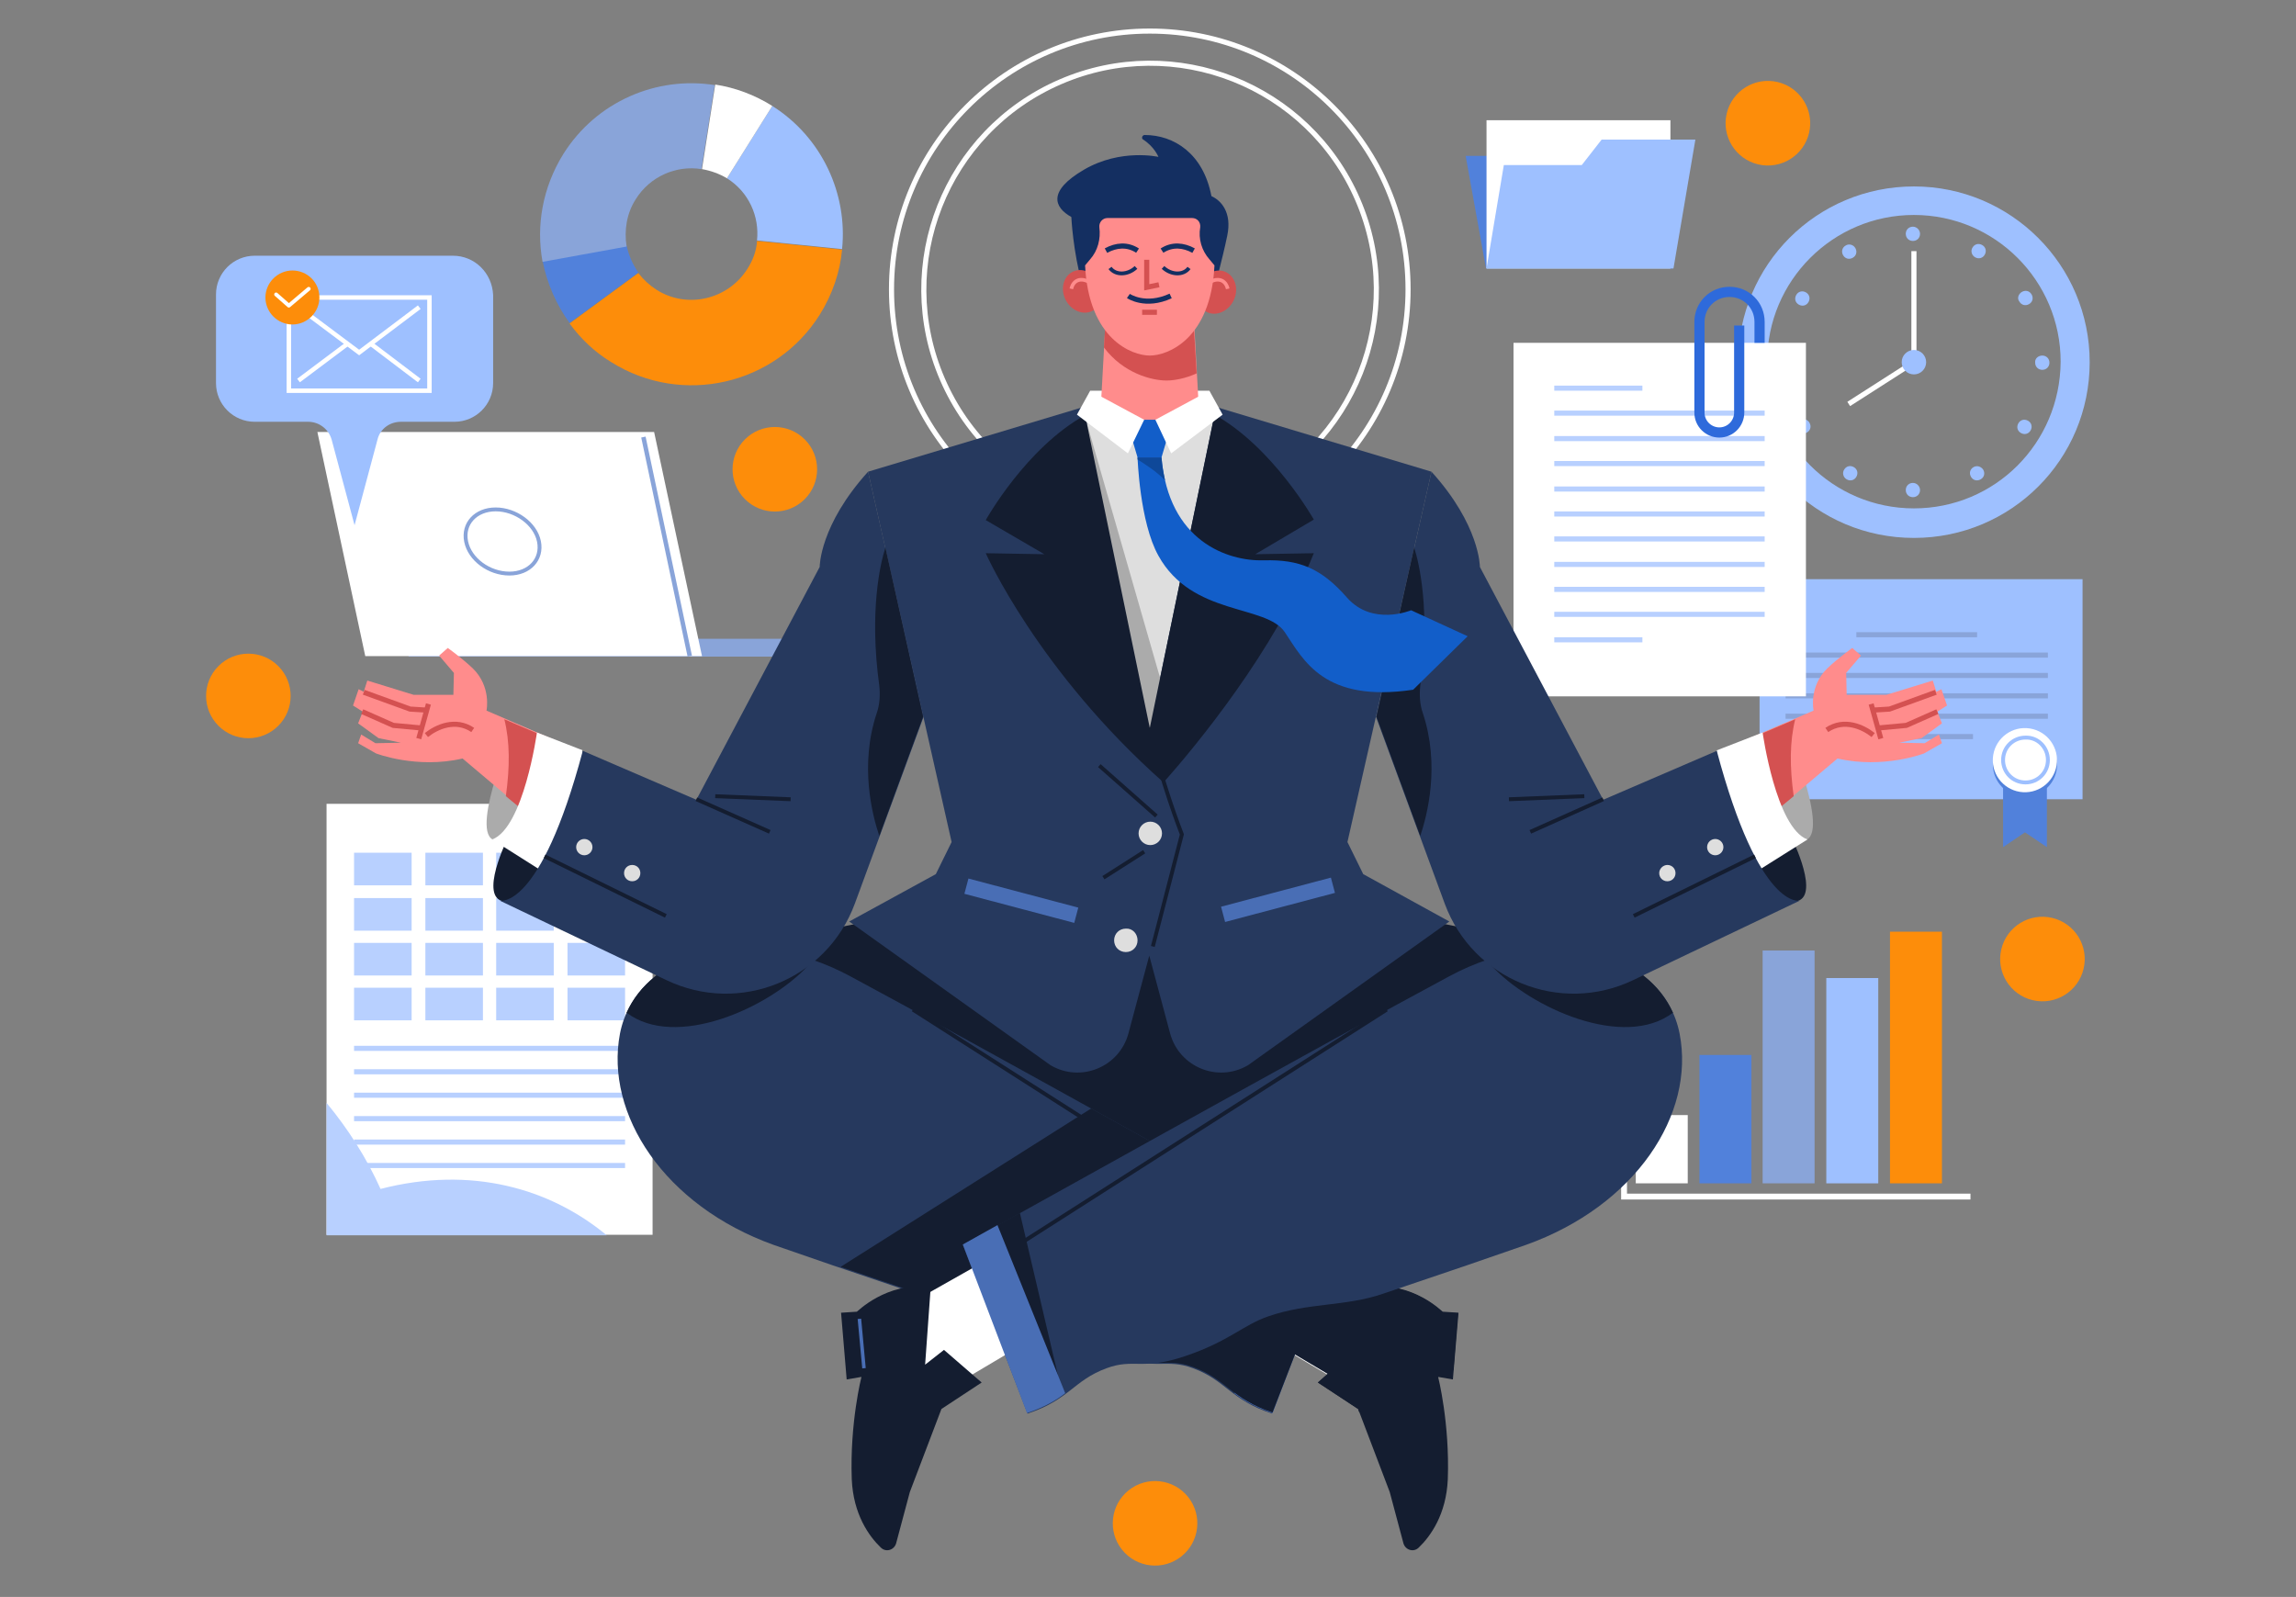 <?xml version="1.0" encoding="utf-8"?>
<!-- Generator: Adobe Illustrator 25.4.1, SVG Export Plug-In . SVG Version: 6.00 Build 0)  -->
<svg version="1.1" id="Layer_1" xmlns="http://www.w3.org/2000/svg" xmlns:xlink="http://www.w3.org/1999/xlink" x="0px" y="0px"
	 viewBox="0 0 450.7 313.5" style="enable-background:new 0 0 450.7 313.5;" xml:space="preserve">
<rect x="0" y="0" width="450.7" height="313.5" fill="#808080" stroke="none"/>
<style type="text/css">
	.st0{fill:#9EC0FF;}
	.st1{fill:#5181DB;}
	.st2{fill:#FFFFFF;}
	.st3{fill:none;stroke:#9EC0FF;stroke-width:0.763;stroke-miterlimit:10;}
	.st4{fill:none;stroke:#89A4D9;stroke-miterlimit:10;}
	.st5{fill:#FD8D0A;}
	.st6{fill:#89A4D9;}
	.st7{fill:none;stroke:#FFFFFF;stroke-width:1.15;stroke-miterlimit:10;}
	.st8{fill:none;stroke:#FFFFFF;stroke-miterlimit:10;}
	.st9{fill:none;stroke:#B8D0FF;stroke-miterlimit:10;}
	.st10{fill:none;stroke:#2E6ADB;stroke-width:2;stroke-miterlimit:10;}
	.st11{fill:#B8D0FF;}
	.st12{fill:none;stroke:#89A4D9;stroke-width:0.876;stroke-miterlimit:10;}
	.st13{fill:none;stroke:#89A4D9;stroke-width:0.759;stroke-miterlimit:10;}
	.st14{fill:none;stroke:#FFFFFF;stroke-width:0.876;stroke-miterlimit:10;}
	.st15{fill:none;stroke:#FFFFFF;stroke-width:0.75;stroke-linecap:round;stroke-linejoin:round;stroke-miterlimit:10;}
	.st16{fill:#141D30;}
	.st17{fill:#26395E;}
	.st18{fill:#DEDEDE;}
	.st19{fill:#ABABAB;}
	.st20{fill:#142F61;}
	.st21{fill:none;stroke:#141D30;stroke-width:0.763;stroke-miterlimit:10;}
	.st22{fill:#496EB5;}
	.st23{fill:none;stroke:#496EB5;stroke-width:0.688;stroke-miterlimit:10;}
	.st24{fill:#FF8C8C;}
	.st25{fill:#D45151;}
	.st26{fill:none;stroke:#D45151;stroke-miterlimit:10;}
	.st27{fill:#125EC9;}
	.st28{fill:none;stroke:#FF8C8C;stroke-width:0.709;stroke-miterlimit:10;}
	.st29{fill:none;stroke:#142F61;stroke-width:0.75;stroke-miterlimit:10;}
	.st30{fill:none;stroke:#142F61;stroke-miterlimit:10;}
	.st31{fill:#0E4899;}
</style>
<g>
	<g>
		<g>
			<g>
				<rect x="345.4" y="113.7" class="st0" width="63.4" height="43.2"/>
				<polygon class="st1" points="401.8,166.3 397.5,163.4 393.2,166.3 393.2,150.8 401.8,150.8 				"/>
				<circle class="st1" cx="397.5" cy="150.1" r="6.3"/>
				
					<ellipse transform="matrix(0.16 -0.987 0.987 0.16 186.622 517.689)" class="st2" cx="397.5" cy="149.2" rx="6.3" ry="6.3"/>
				<path class="st3" d="M402,149.2c0,2.5-2,4.4-4.4,4.4c-2.5,0-4.4-2-4.4-4.4c0-2.5,2-4.4,4.4-4.4C400,144.7,402,146.7,402,149.2z"
					/>
				<line class="st4" x1="350.5" y1="128.6" x2="402" y2="128.6"/>
				<line class="st4" x1="364.4" y1="124.6" x2="388.1" y2="124.6"/>
				<line class="st4" x1="350.5" y1="132.6" x2="402" y2="132.6"/>
				<line class="st4" x1="350.5" y1="136.6" x2="402" y2="136.6"/>
				<line class="st4" x1="350.5" y1="140.6" x2="402" y2="140.6"/>
				<line class="st4" x1="365.2" y1="144.6" x2="387.3" y2="144.6"/>
			</g>
			<g>
				<rect x="371" y="182.9" class="st5" width="10.2" height="49.4"/>
				<rect x="358.5" y="192" class="st0" width="10.2" height="40.3"/>
				<rect x="346" y="186.6" class="st6" width="10.2" height="45.7"/>
				<rect x="333.6" y="207.1" class="st1" width="10.2" height="25.2"/>
				<rect x="321.1" y="218.9" class="st2" width="10.2" height="13.4"/>
				<polyline class="st7" points="386.8,234.9 318.8,234.9 318.8,181.3 				"/>
			</g>
			<g>
				<path class="st0" d="M375.7,36.6c-19.1,0-34.5,15.4-34.5,34.5c0,19.1,15.4,34.5,34.5,34.5c19.1,0,34.5-15.4,34.5-34.5
					C410.2,52,394.7,36.6,375.7,36.6z M375.7,99.8c-15.9,0-28.8-12.9-28.8-28.8c0-15.9,12.9-28.8,28.8-28.8s28.8,12.9,28.8,28.8
					C404.4,87,391.6,99.8,375.7,99.8z"/>
				<g>
					<path class="st0" d="M376.9,45.9c0,0.8-0.6,1.4-1.4,1.4s-1.4-0.6-1.4-1.4s0.6-1.4,1.4-1.4S376.9,45.2,376.9,45.9z"/>
					<path class="st0" d="M376.9,96.2c0,0.8-0.6,1.4-1.4,1.4s-1.4-0.6-1.4-1.4c0-0.8,0.6-1.4,1.4-1.4S376.9,95.5,376.9,96.2z"/>
					<path class="st0" d="M364.2,48.7c0.4,0.7,0.2,1.5-0.5,1.9c-0.7,0.4-1.5,0.2-1.9-0.5c-0.4-0.7-0.2-1.5,0.5-1.9
						C362.9,47.8,363.8,48,364.2,48.7z"/>
					<path class="st0" d="M389.3,92.2c0.4,0.7,0.2,1.5-0.5,1.9c-0.7,0.4-1.5,0.2-1.9-0.5c-0.4-0.7-0.2-1.5,0.5-1.9
						C388.1,91.3,388.9,91.6,389.3,92.2z"/>
					<path class="st0" d="M354.5,57.4c0.7,0.4,0.9,1.2,0.5,1.9s-1.2,0.9-1.9,0.5c-0.7-0.4-0.9-1.2-0.5-1.9
						C353,57.2,353.8,57,354.5,57.4z"/>
					<path class="st0" d="M398.1,82.6c0.7,0.4,0.9,1.2,0.5,1.9c-0.4,0.7-1.2,0.9-1.9,0.5c-0.7-0.4-0.9-1.2-0.5-1.9
						C396.6,82.4,397.4,82.2,398.1,82.6z"/>
					<path class="st0" d="M350.5,69.8c0.8,0,1.4,0.6,1.4,1.4c0,0.8-0.6,1.4-1.4,1.4c-0.8,0-1.4-0.6-1.4-1.4
						C349.1,70.4,349.8,69.8,350.5,69.8z"/>
					<path class="st0" d="M400.9,69.8c0.8,0,1.4,0.6,1.4,1.4c0,0.8-0.6,1.4-1.4,1.4c-0.8,0-1.4-0.6-1.4-1.4
						C399.4,70.4,400.1,69.8,400.9,69.8z"/>
					<path class="st0" d="M353.3,82.5c0.7-0.4,1.5-0.2,1.9,0.5c0.4,0.7,0.2,1.5-0.5,1.9c-0.7,0.4-1.5,0.2-1.9-0.5
						C352.4,83.8,352.6,82.9,353.3,82.5z"/>
					<path class="st0" d="M396.9,57.3c0.7-0.4,1.5-0.2,1.9,0.5c0.4,0.7,0.2,1.5-0.5,1.9c-0.7,0.4-1.5,0.2-1.9-0.5
						C395.9,58.6,396.2,57.7,396.9,57.3z"/>
					<path class="st0" d="M362,92.2c0.4-0.7,1.2-0.9,1.9-0.5c0.7,0.4,0.9,1.2,0.5,1.9c-0.4,0.7-1.2,0.9-1.9,0.5
						C361.8,93.7,361.6,92.8,362,92.2z"/>
					<path class="st0" d="M387.2,48.6c0.4-0.7,1.2-0.9,1.9-0.5c0.7,0.4,0.9,1.2,0.5,1.9c-0.4,0.7-1.2,0.9-1.9,0.5
						C387,50.1,386.8,49.2,387.2,48.6z"/>
				</g>
				<polyline class="st8" points="375.7,49.3 375.7,71.1 362.9,79.3 				"/>
				<circle class="st0" cx="375.7" cy="71.1" r="2.4"/>
			</g>
			<g>
				<rect x="297.1" y="67.3" class="st2" width="57.4" height="69.4"/>
				<g>
					<line class="st9" x1="305.1" y1="76.2" x2="322.4" y2="76.2"/>
					<line class="st9" x1="305.1" y1="81.1" x2="346.4" y2="81.1"/>
					<line class="st9" x1="305.1" y1="86.1" x2="346.4" y2="86.1"/>
					<line class="st9" x1="305.1" y1="91" x2="346.4" y2="91"/>
					<line class="st9" x1="305.1" y1="96" x2="346.4" y2="96"/>
					<line class="st9" x1="305.1" y1="100.9" x2="346.4" y2="100.9"/>
					<line class="st9" x1="305.1" y1="105.8" x2="346.4" y2="105.8"/>
					<line class="st9" x1="305.1" y1="110.8" x2="346.4" y2="110.8"/>
					<line class="st9" x1="305.1" y1="115.7" x2="346.4" y2="115.7"/>
					<line class="st9" x1="305.1" y1="120.6" x2="346.4" y2="120.6"/>
					<line class="st9" x1="305.1" y1="125.6" x2="322.4" y2="125.6"/>
				</g>
				<path class="st10" d="M341.4,63.9V81c0,2.1-1.7,3.9-3.9,3.9l0,0c-2.1,0-3.9-1.7-3.9-3.9V63.2c0-3.3,2.6-5.9,5.9-5.9l0,0
					c3.3,0,5.9,2.6,5.9,5.9v4.1"/>
			</g>
			<g>
				<path class="st0" d="M148.6,47.2l16.7,1.7c1.1-10.8-3.9-21.9-13.7-28.1L142.7,35C147,37.7,149.1,42.5,148.6,47.2z"/>
				<path class="st5" d="M146.7,52.8c-3.8,6-11.8,7.9-17.8,4.1c-1.4-0.9-2.6-2-3.6-3.3l-13.5,9.9c2.2,3,4.9,5.6,8.2,7.6
					c13.9,8.7,32.2,4.5,40.9-9.3c2.5-4,4-8.4,4.4-12.8l-16.7-1.7C148.5,49.2,147.8,51.1,146.7,52.8z"/>
				<path class="st1" d="M111.8,63.4l13.5-9.9c-1.1-1.6-1.9-3.4-2.3-5.3l-16.5,3C107.4,55.7,109.2,59.8,111.8,63.4z"/>
				<path class="st6" d="M124.8,39.1c2.8-4.5,8-6.7,12.9-5.9l2.6-16.5c-11.4-1.8-23.2,3.2-29.7,13.5c-4.1,6.6-5.4,14.1-4.1,21.2
					l16.5-3C122.5,45.2,123,41.9,124.8,39.1z"/>
				<path class="st2" d="M137.8,33.2c1.7,0.3,3.4,0.9,4.9,1.8l8.9-14.2c-3.5-2.2-7.3-3.6-11.2-4.2L137.8,33.2z"/>
			</g>
			<g>
				<rect x="64.1" y="157.8" class="st2" width="64" height="84.6"/>
				<path class="st11" d="M74.7,233.4c-2.7-6-6.3-11.7-10.6-16.9v26h55C108,233.3,92.5,228.8,74.7,233.4z"/>
				<g>
					<line class="st9" x1="69.5" y1="205.8" x2="122.7" y2="205.8"/>
					<line class="st9" x1="69.5" y1="210.4" x2="122.7" y2="210.4"/>
					<line class="st9" x1="69.5" y1="215" x2="122.7" y2="215"/>
					<line class="st9" x1="69.5" y1="219.6" x2="122.7" y2="219.6"/>
					<line class="st9" x1="69.5" y1="224.2" x2="122.7" y2="224.2"/>
					<line class="st9" x1="69.5" y1="228.8" x2="122.7" y2="228.8"/>
				</g>
				<g>
					<g>
						<rect x="69.5" y="167.4" class="st11" width="11.3" height="6.4"/>
						<rect x="83.5" y="167.4" class="st11" width="11.3" height="6.4"/>
						<rect x="97.4" y="167.4" class="st11" width="11.3" height="6.4"/>
						<rect x="111.4" y="167.4" class="st11" width="11.3" height="6.4"/>
					</g>
					<g>
						<rect x="69.5" y="176.3" class="st11" width="11.3" height="6.4"/>
						<rect x="83.5" y="176.3" class="st11" width="11.3" height="6.4"/>
						<rect x="97.4" y="176.3" class="st11" width="11.3" height="6.4"/>
						<rect x="111.4" y="176.3" class="st11" width="11.3" height="6.4"/>
					</g>
					<g>
						<rect x="69.5" y="185.1" class="st11" width="11.3" height="6.4"/>
						<rect x="83.5" y="185.1" class="st11" width="11.3" height="6.4"/>
						<rect x="97.4" y="185.1" class="st11" width="11.3" height="6.4"/>
						<rect x="111.4" y="185.1" class="st11" width="11.3" height="6.4"/>
					</g>
					<g>
						<rect x="69.5" y="193.9" class="st11" width="11.3" height="6.4"/>
						<rect x="83.5" y="193.9" class="st11" width="11.3" height="6.4"/>
						<rect x="97.4" y="193.9" class="st11" width="11.3" height="6.4"/>
						<rect x="111.4" y="193.9" class="st11" width="11.3" height="6.4"/>
					</g>
				</g>
			</g>
			<g>
				<rect x="80.2" y="125.4" class="st6" width="91.6" height="3.5"/>
				<g>
					<polygon class="st2" points="137.8,128.8 71.7,128.8 62.3,84.8 128.4,84.8 					"/>
					<line class="st12" x1="126.3" y1="85.8" x2="135.4" y2="128.8"/>
					<path class="st13" d="M105.8,106.3c0.7,3.5-1.9,6.3-5.8,6.3c-4,0-7.8-2.8-8.5-6.3c-0.7-3.5,1.9-6.3,5.8-6.3
						S105.1,102.8,105.8,106.3z"/>
				</g>
			</g>
			<g>
				<path class="st0" d="M88.9,50.2H50c-4.2,0-7.6,3.4-7.6,7.6v17.4c0,4.2,3.4,7.6,7.6,7.6h10.5c2.1,0,4,1.4,4.6,3.5l4.5,16.8
					l4.5-16.8c0.5-2.1,2.4-3.5,4.6-3.5h10.5c4.2,0,7.6-3.4,7.6-7.6V57.9C96.6,53.6,93.2,50.2,88.9,50.2z"/>
				<g>
					<rect x="56.7" y="58.4" class="st14" width="27.6" height="18.3"/>
					<g>
						<polyline class="st14" points="58.6,60.3 70.5,69.2 82.3,60.3 						"/>
						<line class="st14" x1="72.8" y1="67.5" x2="82.3" y2="74.7"/>
						<line class="st14" x1="58.6" y1="74.7" x2="68.2" y2="67.5"/>
					</g>
				</g>
				<g>
					<path class="st5" d="M62.7,58.4c0,2.9-2.4,5.3-5.3,5.3s-5.3-2.4-5.3-5.3c0-2.9,2.4-5.3,5.3-5.3S62.7,55.4,62.7,58.4z"/>
					<polyline class="st15" points="54.2,57.8 56.7,60 60.6,56.7 					"/>
				</g>
			</g>
			<g>
				<polygon class="st1" points="287.7,30.6 291.7,52.7 328.3,52.7 324.3,30.6 				"/>
				<rect x="291.8" y="23.6" class="st2" width="36.1" height="29.1"/>
				<polygon class="st0" points="314.4,27.4 310.5,32.4 295.2,32.4 291.8,52.7 328.5,52.7 332.8,27.4 				"/>
			</g>
			
				<ellipse transform="matrix(0.707 -0.707 0.707 0.707 -82.324 74.545)" class="st5" cx="48.8" cy="136.6" rx="8.3" ry="8.3"/>
			
				<ellipse transform="matrix(0.229 -0.974 0.974 0.229 243.925 356.503)" class="st5" cx="346.9" cy="24.3" rx="8.3" ry="8.3"/>
			
				<ellipse transform="matrix(0.231 -0.973 0.973 0.231 125.104 534.847)" class="st5" cx="400.9" cy="188.3" rx="8.3" ry="8.3"/>
			
				<ellipse transform="matrix(0.707 -0.707 0.707 0.707 -20.551 134.542)" class="st5" cx="152.1" cy="92.1" rx="8.3" ry="8.3"/>
			
				<ellipse transform="matrix(0.782 -0.623 0.623 0.782 -136.962 206.443)" class="st5" cx="226.8" cy="299.1" rx="8.3" ry="8.3"/>
		</g>
		<g>
			<g>
				<circle class="st8" cx="225.7" cy="56.8" r="50.7"/>
				<ellipse transform="matrix(0.918 -0.397 0.397 0.918 -3.982 94.288)" class="st8" cx="225.7" cy="56.8" rx="44.4" ry="44.4"/>
			</g>
			<g>
				<polygon class="st16" points="225.7,169.8 140.4,186.9 225.7,240.5 311,186.9 				"/>
				<path class="st17" d="M267.6,171.6l-3.1-6.3L281,92.6l-42.6-12.8h-12.7H213l-42.6,12.8l16.4,72.7l-3.1,6.3l-17,9.3l39.5,28.2
					c5.9,3.5,13.5,0.4,15.3-6.2l4.1-15.3l4.1,15.3c1.8,6.6,9.4,9.7,15.3,6.2l39.5-28.2L267.6,171.6z"/>
				<polygon class="st18" points="213,81.5 238.4,81.5 225.7,142.9 				"/>
				<polygon class="st19" points="213.3,82.9 230.2,141.7 222.6,146.8 				"/>
				<path class="st16" d="M257.9,102c0,0-8-14.2-19.5-20.6l-12.7,61.5L213,81.5c-11.6,6.4-19.5,20.6-19.5,20.6l11.5,6.7l-11.5-0.2
					c0,0,10.2,23.1,34.9,45c6.3-7.1,21.8-25.8,29.5-45l-11.5,0.2L257.9,102z"/>
				<polygon class="st2" points="214,76.7 237.4,76.7 225.7,87.8 				"/>
				<path class="st20" d="M238.4,56.5c0,0,1.5-5.4,2.5-10.2c1-4.7-1.3-7-3.1-7.8c-1.6-8.4-7.4-12-13.1-12c-0.5,0-0.7,0.7-0.3,0.9
					c2.2,1.4,3,3.4,3,3.4s-7.4-1.7-14.6,2.5c-7.2,4.2-5.9,7.4-2.5,9.3c0,0,0.3,6.7,2.2,13.5L238.4,56.5z"/>
				<path class="st21" d="M225.7,142.9c2,10,6.3,20.9,6.3,20.9l-5.7,22"/>
				<circle class="st18" cx="225.8" cy="163.6" r="2.3"/>
				<path class="st18" d="M223.3,184.6c0,1.3-1,2.3-2.3,2.3c-1.3,0-2.3-1-2.3-2.3c0-1.3,1-2.3,2.3-2.3
					C222.3,182.2,223.3,183.3,223.3,184.6z"/>
				<line class="st21" x1="215.8" y1="150.3" x2="227" y2="160.2"/>
				<line class="st21" x1="224.6" y1="167.2" x2="216.6" y2="172.3"/>
				<g>
					
						<rect x="189.3" y="175.2" transform="matrix(0.967 0.256 -0.256 0.967 51.9 -45.414)" class="st22" width="22.3" height="3.1"/>
					
						<rect x="239.8" y="175.2" transform="matrix(-0.967 0.256 -0.256 -0.967 538.786 283.312)" class="st22" width="22.3" height="3.1"/>
				</g>
				<g>
					<g>
						<polygon class="st2" points="257.6,247.3 273.7,256.4 270.6,275.8 250.2,263.7 						"/>
						<path class="st16" d="M268.7,252.6l1.1,15.3l-3.7-2.9l-7.4,6.4l7.9,5.2l6.2,16.3l2.7,10.1c0.4,1.3,2,1.8,3,0.8
							c2.3-2.2,5.4-6.5,5.7-13.4c0.4-11.1-1.9-20.1-1.9-20.1l2.9,0.5l1.1-13.1l-3.1-0.2C283.2,257.6,277.5,251.6,268.7,252.6z"/>
						<path class="st17" d="M121.7,202.9c3.1-15.8,24.8-22.3,45.3-11.2c20.6,11,95.4,52.7,95.4,52.7l-12.7,33.1
							c-8.2-2.7-9-6.5-15.5-8.9c-5.4-2-7,0.5-15.5-2.4c-8.6-2.9-11.3-6.1-16.3-7.8c-7.8-2.7-15.1-1.9-22.4-4.4
							c-12.2-4.1-22.7-7.7-28.1-9.6C130.4,236.7,118.7,218.7,121.7,202.9z"/>
						<path class="st16" d="M243.7,270.1l7.5-32c2.4,1.3,4.5,2.5,6.2,3.5L243.7,270.1z"/>
						<line class="st21" x1="257.5" y1="248.2" x2="179.2" y2="198.2"/>
						<line class="st23" x1="282.7" y1="258.9" x2="281.8" y2="268.6"/>
						<path class="st22" d="M249.8,277.4c-3.5-1.2-5.7-2.5-7.5-3.9l13.3-33c4.3,2.4,6.8,3.8,6.8,3.8L249.8,277.4z"/>
					</g>
					<path class="st16" d="M285.3,269l0.9-11.2l-3.1-0.2c0,0-5.6-5.9-14.4-4.9l0.1,1l-8.1-4.6l1.8-4.7c0,0-23.9-13.3-48.3-26.8
						L165,248.7c4.5,1.5,9.6,3.3,15.1,5.1c7.2,2.5,14.5,1.7,22.4,4.4c4.9,1.7,7.7,4.9,16.3,7.8c8.6,2.9,10.2,0.4,15.5,2.4
						c6.5,2.4,7.4,6.2,15.5,8.9l4.4-11.4l6.4,3.8l-1.9,1.7l7.9,5.2l0.2,0.6l15.5-6.9c0,0,0,0,0,0l0,0L285.3,269z"/>
					<path class="st17" d="M329.7,202.9c-3.1-15.8-24.8-22.3-45.3-11.2c-20.6,11-95.4,52.7-95.4,52.7l12.7,33.1
						c8.2-2.7,9-6.5,15.5-8.9c5.4-2,7,0.5,15.5-2.4c8.6-2.9,11.3-6.1,16.3-7.8c7.8-2.7,15.1-1.9,22.4-4.4
						c12.2-4.1,22.7-7.7,28.1-9.6C321.1,236.7,332.8,218.7,329.7,202.9z"/>
					<path class="st16" d="M207.7,270.1l-7.5-32c-2.4,1.3-4.5,2.5-6.2,3.5L207.7,270.1z"/>
					<line class="st21" x1="193.9" y1="248.2" x2="272.2" y2="198.2"/>
					<polygon class="st2" points="193.8,247.3 177.7,256.4 180.8,275.8 201.2,263.7 					"/>
					<path class="st16" d="M182.7,252.6l-1.1,15.3l3.7-2.9l7.4,6.4l-7.9,5.2l-6.2,16.3l-2.7,10.1c-0.4,1.3-2,1.8-3,0.8
						c-2.3-2.2-5.4-6.5-5.7-13.4c-0.4-11.1,1.9-20.1,1.9-20.1l-2.9,0.5l-1.1-13.1l3.1-0.2C168.2,257.6,173.9,251.6,182.7,252.6z"/>
					<line class="st23" x1="168.7" y1="258.9" x2="169.6" y2="268.6"/>
					<path class="st22" d="M201.6,277.4c3.5-1.2,5.7-2.5,7.5-3.9l-13.3-33c-4.3,2.4-6.8,3.8-6.8,3.8L201.6,277.4z"/>
				</g>
				<path class="st17" d="M170.4,92.6"/>
				<g>
					<path class="st19" d="M96.7,164.8c-4.3-2.3,4.5-22.8,4.5-22.8l7.4,3.2C108.6,145.2,100.9,167.2,96.7,164.8z"/>
					<path class="st24" d="M111.7,146.5l-16.2-7c0,0,1-4.7-2.7-8.3c-2.1-2-4.9-4-4.9-4l-1.7,1.5l2.9,3.4l-0.1,4.3l-7.8,0l-9.1-2.8
						l-0.7,2.2l-1-0.5l-1.1,3.2l1.9,1.2l-0.9,2.3l4,2.9l4.4,0.9l-5,0.1l-2.8-1.7l-0.6,1.7l3.5,2c0,0,8,3.1,17,1l14.8,12.5
						L111.7,146.5z"/>
					<path class="st25" d="M105.5,161.4l6.1-14.8l-12.6-5.4c1.1,4.4,1.1,9.3,0.3,15.1L105.5,161.4z"/>
					<path class="st16" d="M98.1,176.7c-3.7-2,2-13.1,2-13.1l12,5.1C112.1,168.8,102.2,178.9,98.1,176.7z"/>
					<path class="st2" d="M114.4,147.3l-9-3.5c0,0-2.6,18.7-8.8,21l17.7,11.2V147.3z"/>
					<path class="st16" d="M158.6,189.6c0.4-0.5,0.7-0.9,0.8-1.3c-16.1-5.4-31.4-0.6-36.4,10.5C132.6,206.1,150.9,197.9,158.6,189.6
						z"/>
					<path class="st17" d="M170.4,92.6l10.9,48.1l-13.5,36.7c-5.5,14.9-22.6,21.9-37,15l-32.7-15.6c0,0,7.9,2.1,16.3-29.4l22.3,9.6
						l24.2-45.7C160.9,111.2,160.9,103.1,170.4,92.6z"/>
					<line class="st21" x1="106.9" y1="168.1" x2="130.7" y2="179.8"/>
					<circle class="st18" cx="114.7" cy="166.3" r="1.6"/>
					<path class="st18" d="M125.7,171.4c0,0.9-0.7,1.6-1.6,1.6s-1.6-0.7-1.6-1.6s0.7-1.6,1.6-1.6S125.7,170.5,125.7,171.4z"/>
					<line class="st21" x1="136.7" y1="156.9" x2="151.1" y2="163.3"/>
					<line class="st21" x1="140.4" y1="156.3" x2="155.2" y2="156.9"/>
					<path class="st16" d="M173.8,107.5c-1,3.1-3.2,12.5-1.2,27.1c0.2,1.8,0.1,3.7-0.5,5.4c-3.4,10.2-0.9,19.9,0.5,24.1l8.6-23.4
						L173.8,107.5z"/>
					<polyline class="st26" points="71.4,135.9 80.5,139.2 83.7,139.4 					"/>
					<polyline class="st26" points="71.1,139.7 77.2,142.4 82.6,142.9 					"/>
					<line class="st26" x1="84.1" y1="138.2" x2="82.2" y2="145"/>
					<path class="st26" d="M83.7,144.3c2-1.6,5.7-3.3,9.1-1"/>
				</g>
				<g>
					<path class="st19" d="M354.7,164.8c4.3-2.3-4.5-22.8-4.5-22.8l-7.4,3.2C342.8,145.2,350.5,167.2,354.7,164.8z"/>
					<path class="st24" d="M339.8,146.5l16.2-7c0,0-1-4.7,2.7-8.3c2.1-2,4.9-4,4.9-4l1.7,1.5l-2.9,3.4l0.1,4.3l7.8,0l9.1-2.8
						l0.7,2.2l1-0.5l1.1,3.2l-1.9,1.2l0.9,2.3l-4,2.9l-4.4,0.9l5,0.1l2.8-1.7l0.6,1.7l-3.5,2c0,0-8,3.1-17,1l-14.8,12.5L339.8,146.5
						z"/>
					<path class="st25" d="M345.9,161.4l-6.1-14.8l12.6-5.4c-1.1,4.4-1.1,9.3-0.3,15.1L345.9,161.4z"/>
					<path class="st16" d="M353.3,176.7c3.7-2-2-13.1-2-13.1l-12,5.1C339.3,168.8,349.2,178.9,353.3,176.7z"/>
					<path class="st2" d="M337,147.3l9-3.5c0,0,2.6,18.7,8.8,21L337,176V147.3z"/>
					<path class="st16" d="M292.8,189.6c-0.4-0.5-0.7-0.9-0.8-1.3c16.1-5.4,31.4-0.6,36.4,10.5C318.8,206.1,300.5,197.9,292.8,189.6
						z"/>
					<path class="st17" d="M281,92.6l-10.9,48.1l13.5,36.7c5.5,14.9,22.6,21.9,37,15l32.7-15.6c0,0-7.9,2.1-16.3-29.4l-22.3,9.6
						l-24.2-45.7C290.5,111.2,290.5,103.1,281,92.6z"/>
					<line class="st21" x1="344.5" y1="168.1" x2="320.7" y2="179.8"/>
					<circle class="st18" cx="336.7" cy="166.3" r="1.6"/>
					<path class="st18" d="M325.7,171.4c0,0.9,0.7,1.6,1.6,1.6c0.9,0,1.6-0.7,1.6-1.6s-0.7-1.6-1.6-1.6
						C326.5,169.8,325.7,170.5,325.7,171.4z"/>
					<line class="st21" x1="314.7" y1="156.9" x2="300.4" y2="163.3"/>
					<line class="st21" x1="311" y1="156.3" x2="296.2" y2="156.9"/>
					<path class="st16" d="M277.6,107.5c1,3.1,3.2,12.5,1.2,27.1c-0.2,1.8-0.1,3.7,0.5,5.4c3.4,10.2,0.9,19.9-0.5,24.1l-8.6-23.4
						L277.6,107.5z"/>
					<polyline class="st26" points="380,135.9 370.9,139.2 367.7,139.4 					"/>
					<polyline class="st26" points="380.3,139.7 374.2,142.4 368.8,142.9 					"/>
					<line class="st26" x1="367.3" y1="138.2" x2="369.2" y2="145"/>
					<path class="st26" d="M367.7,144.3c-2-1.6-5.7-3.3-9.1-1"/>
				</g>
				<polygon class="st24" points="234.4,63.3 225.7,63.3 217,63.3 216.1,79.6 225.7,85.3 235.3,79.6 				"/>
				<polygon class="st27" points="228,89.8 223.3,89.8 221.1,82.4 230.2,82.4 				"/>
				<path class="st25" d="M229,74.7c1.5,0,3.7-0.4,5.9-1.4l-0.6-10h-8.7H217l-0.3,4.9C220.5,73.3,226.1,74.7,229,74.7z"/>
				<g>
					<g>
						<g>
							
								<ellipse transform="matrix(0.888 -0.46 0.46 0.888 -2.573 104.067)" class="st25" cx="212.5" cy="57.3" rx="3.7" ry="4.3"/>
							<path class="st28" d="M210.3,56.7c0.5-2.3,3-2.5,5.1,0.1"/>
						</g>
					</g>
					<g>
						<g>
							<path class="st25" d="M235.5,55.6c-1.1,2.1-0.5,4.6,1.3,5.6c1.8,1,4.2,0,5.3-2.1s0.5-4.6-1.3-5.6
								C239,52.5,236.6,53.5,235.5,55.6z"/>
							<path class="st28" d="M241,56.7c-0.5-2.3-3-2.5-5.1,0.1"/>
						</g>
					</g>
				</g>
				<path class="st24" d="M237.4,50.9c-1.5-1.7-2.2-4-1.8-6.3v0c0.1-1-0.6-1.8-1.6-1.8h-8.3h-8.3c-1,0-1.7,0.9-1.6,1.8l0,0
					c0.3,2.3-0.3,4.6-1.8,6.3l-1,1.2c0.7,14.5,9.2,17.7,12.7,17.7s12-3.2,12.7-17.7L237.4,50.9z"/>
				<g>
					<g>
						<path class="st29" d="M217.9,52.6c1.1,1.5,3.5,1.4,5.1-0.1"/>
						<path class="st30" d="M217.1,49.2c2-1.1,4.2-1.3,6.2,0"/>
					</g>
					<g>
						<path class="st29" d="M233.4,52.6c-1.1,1.5-3.5,1.4-5.1-0.1"/>
						<path class="st30" d="M234.3,49.2c-2-1.1-4.2-1.3-6.2,0"/>
					</g>
				</g>
				<polyline class="st26" points="225.1,51 225.1,56.4 227.5,55.9 				"/>
				<path class="st30" d="M221.5,58.1c0,0,3.3,2.3,8.3,0"/>
				<line class="st26" x1="224.2" y1="61.3" x2="227.1" y2="61.3"/>
				<g>
					<polygon class="st2" points="224.6,82.4 221.4,89 211.4,81.4 214,76.7 					"/>
					<polygon class="st2" points="226.8,82.4 229.9,89 240,81.4 237.4,76.7 					"/>
				</g>
				<g>
					<path class="st27" d="M228,89.8h-4.7c0,0,0.4,12.7,4.1,19.3c6.6,11.9,21.1,9.5,24.8,15c3.7,5.5,7.7,13.9,25.2,11.3l10.7-10.5
						l-11.1-5.1c0,0-7.6,3.2-12.6-2.5c-5-5.7-9.3-7.5-16.3-7.3C241,110.2,229.4,106.3,228,89.8z"/>
					<path class="st31" d="M228.7,94.3c-0.3-1.4-0.6-2.9-0.7-4.5h-4.7c0,0,0,0.1,0,0.4C224.9,91.2,227.2,92.7,228.7,94.3z"/>
				</g>
			</g>
		</g>
	</g>
</g>
</svg>

